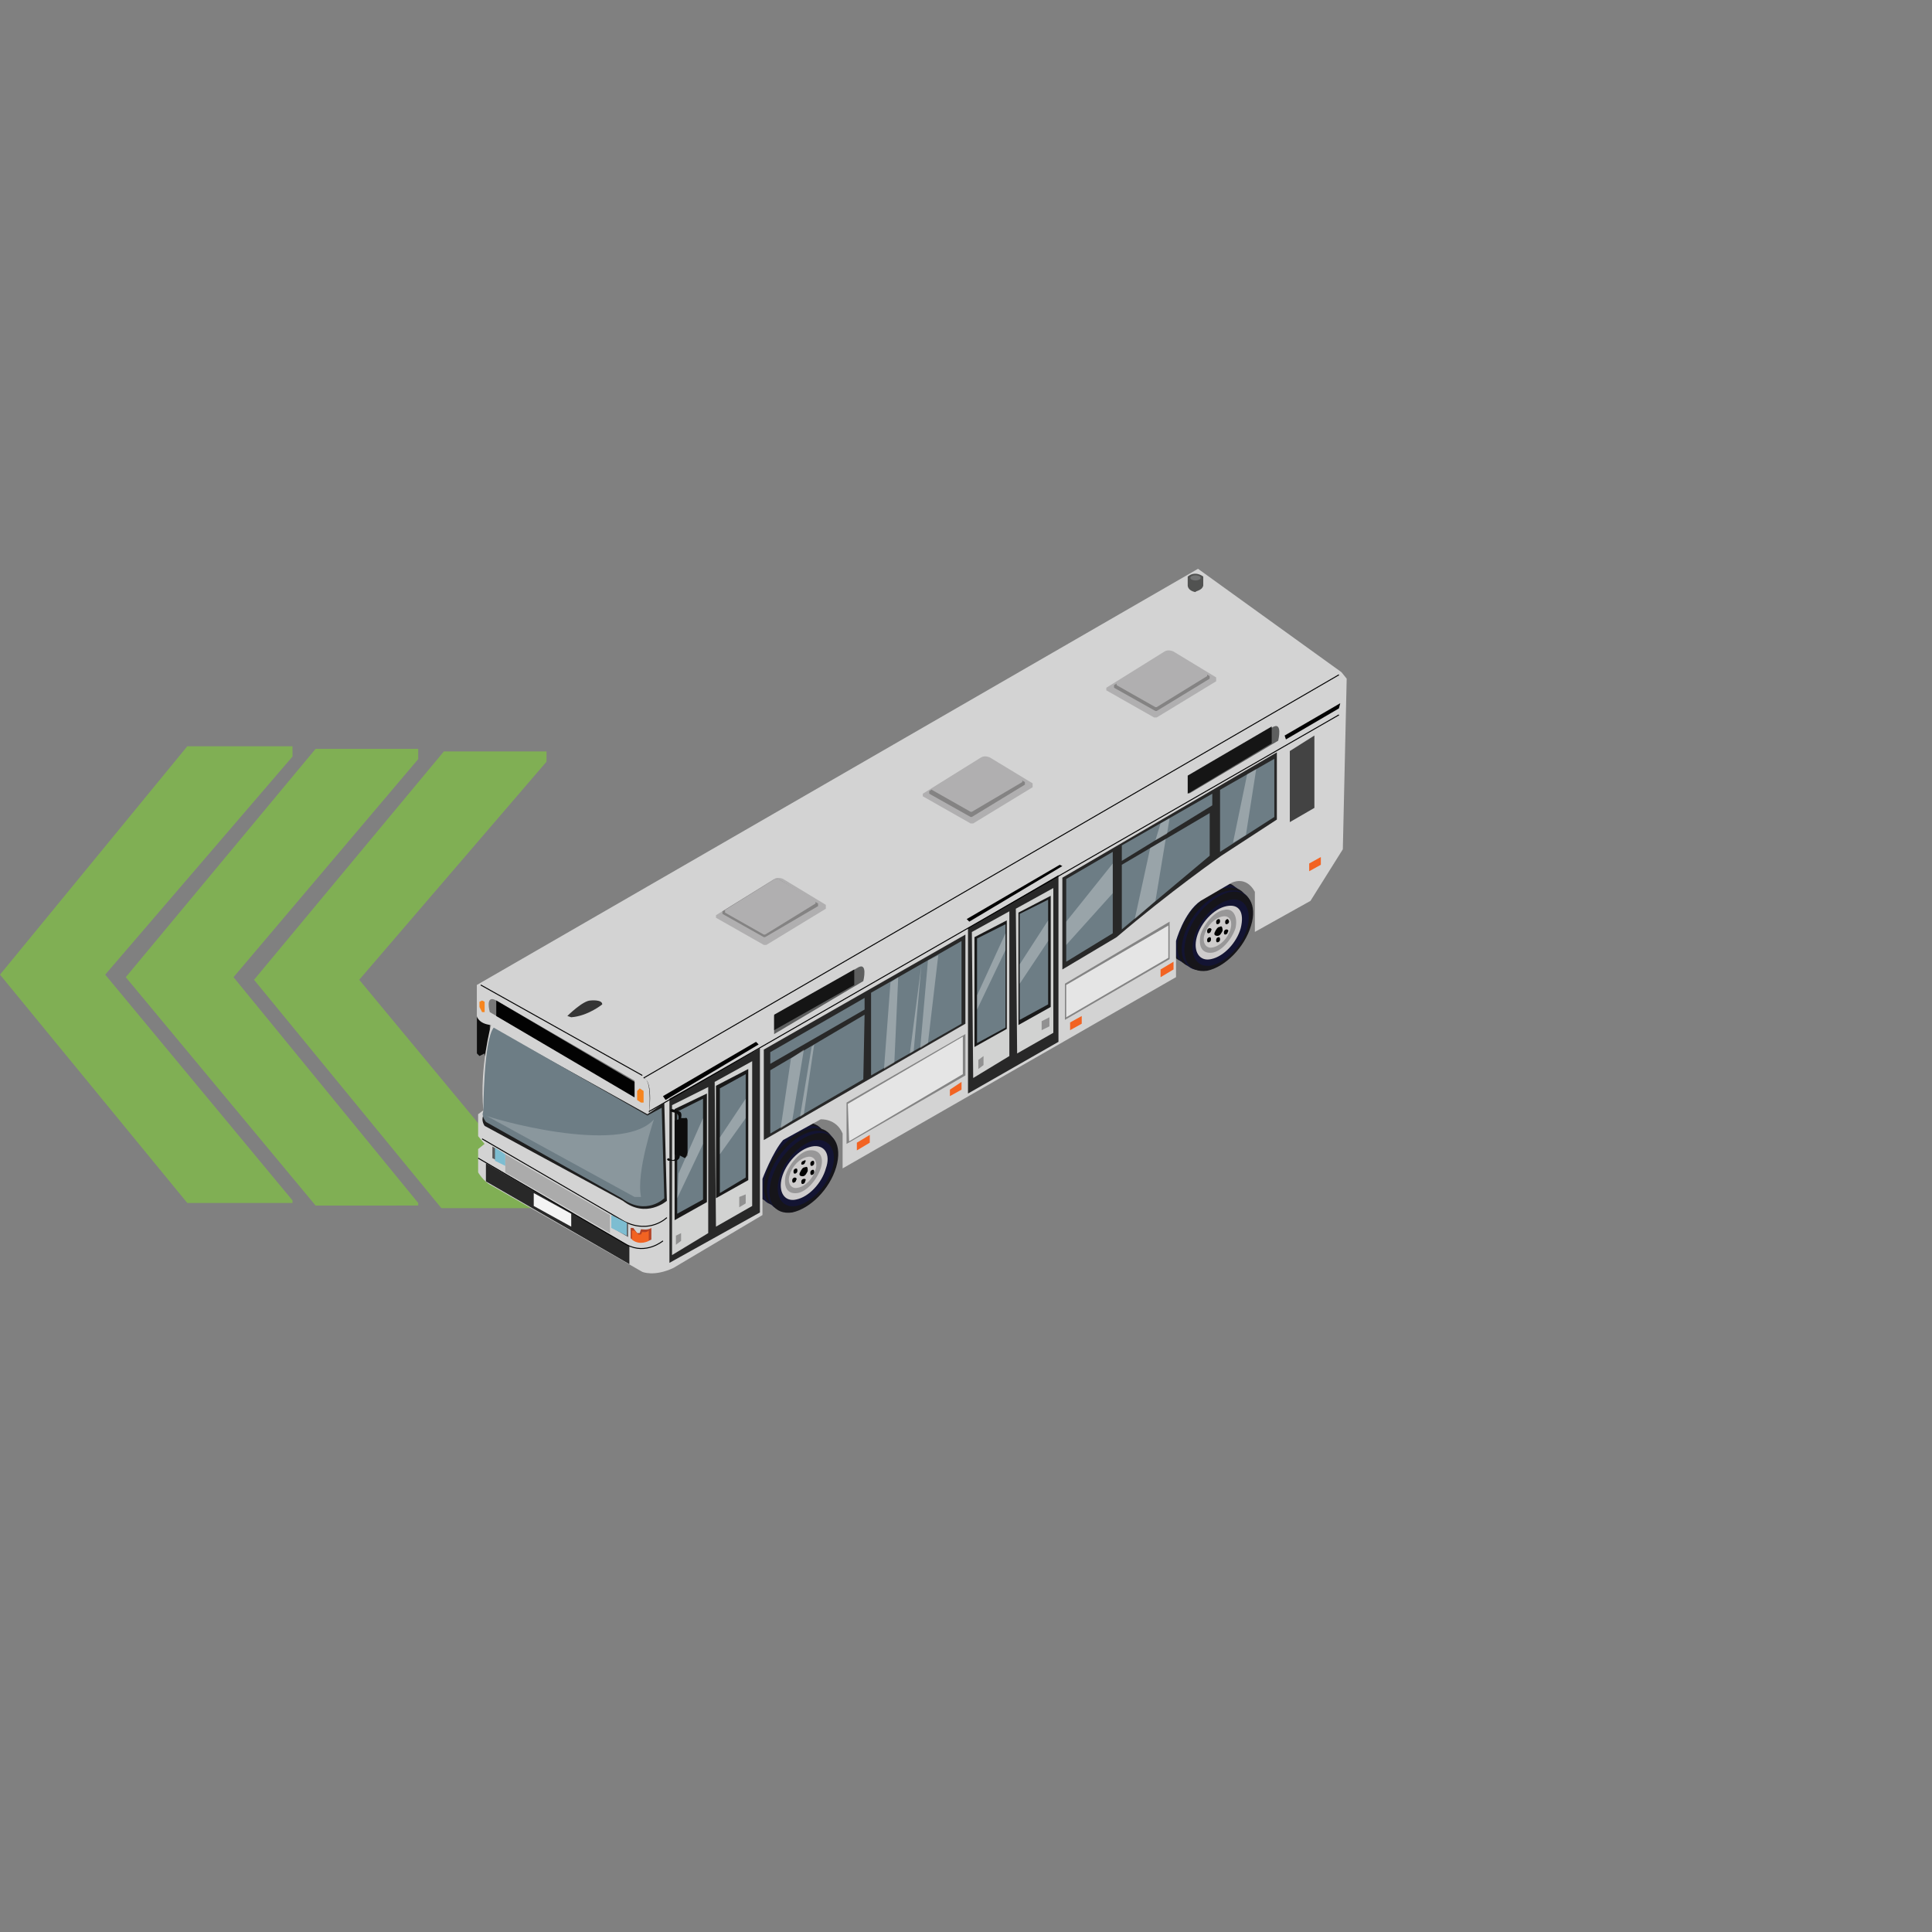 <?xml version="1.0" encoding="utf-8"?>
<!-- Generator: Adobe Illustrator 16.0.0, SVG Export Plug-In . SVG Version: 6.00 Build 0)  -->
<!DOCTYPE svg PUBLIC "-//W3C//DTD SVG 1.1//EN" "http://www.w3.org/Graphics/SVG/1.1/DTD/svg11.dtd">
<svg version="1.1" id="Layer_1" xmlns="http://www.w3.org/2000/svg" xmlns:xlink="http://www.w3.org/1999/xlink" x="0px" y="0px"
	 width="200px" height="200px" viewBox="0 0 200 200" enable-background="new 0 0 200 200" xml:space="preserve">
<rect x="0" y="0" width="200" height="200" fill="#808080" stroke="none"/>
<g id="Direction">
	<g transform="rotate({{angle}} 50 50)">
		<polygon id="arrow" opacity="0.7" fill="#80C342" enable-background="new    " points="56.575,77.785 56.576,78.85 
			37.187,101.428 56.575,124.799 56.575,125.064 45.685,125.064 26.296,101.428 45.952,77.785 		">
		
			<animate  fill="remove" accumulate="none" additive="replace" begin="0s;anim_arrow3.end" values="0.5; 0" restart="always" calcMode="linear" dur="0.5s" attributeName="opacity" id="anim_arrow1">
			</animate>
		</polygon>
		<polygon id="arrow2" opacity="0.7" fill="#80C342" enable-background="new    " points="43.294,77.521 43.294,78.582 
			24.173,101.158 43.294,124.533 43.294,124.797 32.672,124.799 13.017,101.158 32.67,77.521 		">
		
			<animate  fill="remove" accumulate="none" additive="replace" begin="anim_arrow1.end" values="0.5; 0" restart="always" calcMode="linear" dur="0.5s" attributeName="opacity" id="anim_arrow2">
			</animate>
		</polygon>
		<polygon id="arrow3" opacity="0.7" fill="#80C342" enable-background="new    " points="30.281,77.253 30.28,78.318 
			10.891,100.895 30.281,124.268 30.281,124.533 19.39,124.533 0,100.895 19.39,77.253 		">
		
			<animate  fill="remove" accumulate="none" additive="replace" begin="anim_arrow2.end" values="0.5; 0" restart="always" calcMode="linear" dur="0.5s" attributeName="opacity" id="anim_arrow3">
			</animate>
		</polygon>
	</g>
</g>
<g id="Tire_Mid">
	<path fill="#16151A" d="M84.419,119.088c-0.669,2.275-2.809,4.418-4.681,4.684c-1.873,0.4-2.944-1.205-2.142-3.479
		c0.803-2.281,2.811-4.42,4.683-4.684C84.019,115.344,85.088,116.949,84.419,119.088z"/>
	<path fill="#131433" d="M84.686,119.494c-0.669,2.271-2.809,4.414-4.683,4.678c-1.873,0.402-2.809-1.203-2.14-3.479
		c0.668-2.275,2.809-4.418,4.681-4.684C84.419,115.613,85.355,117.215,84.686,119.494z"/>
	<path fill="#16151A" d="M85.355,119.758c-0.669,2.275-2.809,4.414-4.681,4.684c-1.874,0.4-2.944-1.203-2.141-3.479
		c0.669-2.275,2.81-4.418,4.683-4.688C84.955,116.01,86.024,117.486,85.355,119.758z"/>
	<path fill="#131433" d="M85.624,120.023c-0.669,2.275-2.81,4.418-4.683,4.688c-1.872,0.4-2.811-1.205-2.141-3.484
		c0.669-2.275,2.81-4.41,4.681-4.678C85.355,116.279,86.293,117.885,85.624,120.023z"/>
	<path fill="#16151A" d="M86.16,120.293c-0.669,2.273-2.81,4.418-4.683,4.682c-1.874,0.402-2.943-1.203-2.141-3.479
		c0.667-2.275,2.808-4.414,4.681-4.68C85.891,116.549,86.83,118.018,86.16,120.293z"/>
	<path fill="#131433" d="M86.427,120.561c-0.667,2.275-2.81,4.414-4.681,4.684c-1.874,0.4-2.81-1.203-2.141-3.479
		c0.669-2.271,2.811-4.42,4.683-4.684C86.16,116.816,87.097,118.418,86.427,120.561z"/>
	<path fill="#16151A" d="M86.56,120.826c-0.669,2.275-2.676,4.285-4.549,4.688c-1.872,0.268-2.808-1.205-2.139-3.48
		c0.669-2.277,2.677-4.281,4.547-4.688C86.293,116.949,87.23,118.551,86.56,120.826z"/>
	<path fill="#131433" d="M86.16,120.963c-0.536,1.873-2.274,3.611-3.746,3.879c-1.473,0.27-2.275-1.07-1.74-2.945
		c0.534-1.873,2.273-3.607,3.745-3.879C85.891,117.885,86.693,119.088,86.16,120.963z"/>
	<path fill="#CECCCC" d="M85.491,120.963c-0.402,1.473-1.741,2.949-3.077,3.213c-1.206,0.27-1.875-0.801-1.473-2.275
		c0.402-1.467,1.739-2.941,3.078-3.213C85.357,118.418,86.024,119.494,85.491,120.963z"/>
	<path fill="#989798" d="M84.955,120.963c-0.4,1.203-1.472,2.412-2.409,2.543c-1.069,0.135-1.472-0.67-1.203-1.873
		c0.4-1.209,1.471-2.412,2.406-2.545C84.822,118.955,85.355,119.758,84.955,120.963z"/>
	<path fill="#CECCCC" d="M84.419,121.094c-0.267,0.939-1.069,1.742-1.873,1.871c-0.669,0.137-1.069-0.529-0.803-1.332
		c0.265-0.939,1.067-1.742,1.873-1.875C84.286,119.621,84.686,120.293,84.419,121.094z"/>
	<g id="Tire_Mid_Hole">
		<path fill="#020202" d="M83.617,121.227c-0.133,0.27-0.267,0.539-0.536,0.539c-0.27,0-0.4-0.133-0.267-0.398
			c0.133-0.268,0.267-0.537,0.536-0.537C83.617,120.693,83.617,120.963,83.617,121.227z"/>
		<path fill="#020202" d="M83.35,120.293c0,0.131-0.134,0.268-0.267,0.268s-0.133,0-0.133-0.137c0-0.131,0.133-0.26,0.267-0.26
			C83.35,120.023,83.483,120.164,83.35,120.293z"/>
		<path fill="#020202" d="M84.286,120.424c0,0.137-0.134,0.27-0.267,0.27s-0.133-0.133-0.133-0.27c0-0.131,0.133-0.26,0.267-0.26
			C84.286,120.164,84.286,120.293,84.286,120.424z"/>
		<path fill="#020202" d="M84.286,121.363c0,0.137-0.134,0.27-0.267,0.27s-0.133-0.137-0.133-0.27c0-0.137,0.133-0.27,0.267-0.27
			C84.286,121.094,84.286,121.227,84.286,121.363z"/>
		<path fill="#020202" d="M83.35,122.299c0,0.133-0.134,0.268-0.267,0.268s-0.133-0.133-0.133-0.268
			c0-0.137,0.133-0.266,0.267-0.266C83.35,122.033,83.483,122.033,83.35,122.299z"/>
		<path fill="#020202" d="M82.414,122.166c0,0.133-0.137,0.27-0.27,0.27s-0.133-0.137-0.133-0.27s0.133-0.27,0.267-0.27
			C82.414,121.896,82.546,122.033,82.414,122.166z"/>
		<path fill="#020202" d="M82.546,121.227c0,0.137-0.132,0.27-0.269,0.27c-0.133,0-0.133-0.133-0.133-0.27
			c0-0.133,0.133-0.264,0.27-0.264C82.546,120.963,82.546,121.094,82.546,121.227z"/>
	</g>
	
		<animateTransform  type="translate" fill="remove" attributeType="XML" accumulate="none" repeatCount="indefinite" additive="replace" begin="0s" values="0,0;0.1,0.1;0,0" restart="always" calcMode="linear" dur="1" attributeName="transform">
		</animateTransform>
</g>
<g id="Tire_Mid_1_">
	<path fill="#16151A" d="M127.233,94.206c-0.668,2.274-2.809,4.414-4.683,4.681c-1.875,0.4-2.943-1.201-2.146-3.478
		c0.668-2.275,2.812-4.414,4.689-4.681C126.965,90.458,127.901,91.93,127.233,94.206z"/>
	<path fill="#131433" d="M127.637,94.472c-0.668,2.274-2.815,4.414-4.686,4.682c-1.874,0.399-2.811-1.207-2.141-3.479
		c0.664-2.275,2.812-4.414,4.681-4.681C127.37,90.728,128.307,92.331,127.637,94.472z"/>
	<path fill="#16151A" d="M128.168,94.875c-0.666,2.274-2.805,4.414-4.681,4.682c-1.874,0.399-2.945-1.203-2.141-3.479
		c0.666-2.275,2.811-4.415,4.685-4.681C127.901,90.994,128.975,92.599,128.168,94.875z"/>
	<path fill="#131433" d="M128.569,95.142c-0.668,2.274-2.807,4.415-4.683,4.68c-1.87,0.4-2.81-1.202-2.139-3.478
		c0.664-2.274,2.807-4.414,4.683-4.681C128.307,91.263,129.239,92.864,128.569,95.142z"/>
	<path fill="#16151A" d="M128.975,95.408c-0.664,2.277-2.813,4.414-4.685,4.685c-1.874,0.398-2.943-1.207-2.146-3.48
		c0.671-2.274,2.815-4.417,4.686-4.683C128.71,91.53,129.773,93.133,128.975,95.408z"/>
	<path fill="#131433" d="M129.376,95.677c-0.666,2.271-2.811,4.416-4.685,4.684c-1.872,0.399-2.81-1.205-2.141-3.479
		c0.666-2.274,2.813-4.416,4.683-4.683C129.105,91.932,130.042,93.4,129.376,95.677z"/>
	<path fill="#16151A" d="M129.509,95.811c-0.668,2.275-2.675,4.283-4.545,4.681c-1.876,0.266-2.811-1.205-2.145-3.479
		c0.668-2.274,2.681-4.28,4.551-4.683C129.239,92.063,130.177,93.668,129.509,95.811z"/>
	<path fill="#131433" d="M129.105,96.078c-0.536,1.871-2.271,3.613-3.746,3.878c-1.473,0.267-2.275-1.071-1.737-2.944
		c0.529-1.872,2.275-3.613,3.748-3.88C128.836,92.864,129.646,94.206,129.105,96.078z"/>
	<path fill="#CECCCC" d="M128.441,96.078c-0.399,1.469-1.742,2.946-3.078,3.211c-1.201,0.268-1.876-0.805-1.473-2.277
		c0.399-1.467,1.737-2.941,3.078-3.209C128.307,93.535,128.836,94.472,128.441,96.078z"/>
	<path fill="#989798" d="M127.901,96.078c-0.399,1.203-1.467,2.408-2.405,2.542c-1.071,0.134-1.473-0.671-1.206-1.873
		c0.401-1.205,1.473-2.41,2.409-2.544C127.637,93.936,128.168,94.875,127.901,96.078z"/>
	<path fill="#CECCCC" d="M127.37,96.211c-0.27,0.936-1.071,1.736-1.874,1.875c-0.671,0.134-1.071-0.539-0.805-1.339
		c0.269-0.936,1.071-1.741,1.874-1.874C127.233,94.739,127.637,95.275,127.37,96.211z"/>
	<g id="Tire_Mid_Hole_1_">
		<path fill="#020202" d="M126.565,96.344c-0.135,0.267-0.267,0.536-0.534,0.536c-0.269,0-0.403-0.133-0.269-0.4
			c0.135-0.267,0.269-0.536,0.536-0.536C126.431,95.811,126.565,95.944,126.565,96.344z"/>
		<path fill="#020202" d="M126.299,95.408c0,0.133-0.137,0.267-0.268,0.267c-0.134,0-0.134-0.134-0.134-0.267
			s0.134-0.267,0.265-0.267C126.299,95.142,126.299,95.275,126.299,95.408z"/>
		<path fill="#020202" d="M127.233,95.408c0,0.133-0.135,0.267-0.269,0.267c-0.135,0-0.135-0.134-0.135-0.267
			s0.135-0.267,0.267-0.267C127.101,95.142,127.233,95.275,127.233,95.408z"/>
		<path fill="#020202" d="M127.101,96.479c0,0.134-0.132,0.267-0.267,0.267s-0.135-0.133-0.135-0.267
			c0-0.133,0.135-0.267,0.27-0.267C127.101,96.211,127.233,96.344,127.101,96.479z"/>
		<path fill="#020202" d="M126.299,97.281c0,0.137-0.137,0.266-0.268,0.266c-0.134,0-0.134-0.131-0.134-0.266
			c0-0.132,0.134-0.265,0.265-0.265C126.299,97.013,126.299,97.149,126.299,97.281z"/>
		<path fill="#020202" d="M125.363,97.281c0,0.137-0.132,0.266-0.269,0.266c-0.133,0-0.133-0.131-0.133-0.266
			c0-0.132,0.133-0.265,0.267-0.265C125.363,97.013,125.363,97.149,125.363,97.281z"/>
		<path fill="#020202" d="M125.363,96.344c0,0.133-0.132,0.267-0.269,0.267c-0.133,0-0.133-0.133-0.133-0.267
			s0.133-0.267,0.267-0.267C125.363,96.078,125.496,96.211,125.363,96.344z"/>
	</g>
	
		<animateTransform  type="translate" fill="remove" attributeType="XML" accumulate="none" repeatCount="indefinite" additive="replace" begin="0s" values="0,0;0.1,0.1;0,0" restart="always" calcMode="linear" dur="1" attributeName="transform">
		</animateTransform>
</g>
<g id="Body">
	<g>
		<g>
			<g>
				<g id="Bus_Body">
					<g>
						<g>
							<path fill="#0D0D0D" d="M51.106,104.508l-0.536,0.133c0,0-0.267,0.139-0.267,0.4v0.266l0.4,0.139v0.133v3.342l-0.134,0.133
								c0,0,0,0.67,0.536,0.4l0.267-0.133l0.133,0.133l-0.133,0.133h-0.4c0,0-0.802,0.135-0.802-0.535l-0.534,0.266l-0.133-0.135
								l-0.134-0.133v-3.609c0,0,0-0.4,0.267-0.268h0.4c0,0-0.133-0.535,0.134-0.668c0,0,0.267-0.135,0.802-0.268
								C51.106,104.375,51.239,104.375,51.106,104.508z"/>
							<path fill="#D3D3D3" d="M139.009,87.917l0.399-17.661l-0.538-0.669l-14.852-10.705l-74.656,43.082v3.215
								c0,0,0.134,0.797,1.473,0.934c0,0-1.203,4.281-0.803,8.83l-0.536,0.4v2.273l0.669,0.799l-0.669,0.537v2.41
								c0,0,0.536,0.934,1.338,1.336l15.655,8.963c0,0,1.203,0.539,3.21-0.398l9.231-5.482v-3.75c0,0,1.069-2.813,2.141-4.018
								l3.88-2.139c0,0,1.605-0.131,2.275,1.465v3.615l34.515-19.801V97.41c0,0,0.803-2.945,2.54-4.149l3.211-1.872
								c0,0,1.477-0.803,2.411,0.934v4.149l5.757-3.213L139.009,87.917z"/>
							<path fill="#515251" d="M124.561,60.623v-0.937c0,0-0.805-0.669-1.609,0v0.937c0,0,0,0.534,0.807,0.669
								C123.756,61.159,124.425,61.159,124.561,60.623z"/>
							<g display="none">
								<path display="inline" fill="#B0AFB0" d="M146.501,64.369v-0.402l-4.416-2.675c0,0-0.536-0.269-0.936,0l-6.021,3.88v0.267
									l4.947,2.81h0.271L146.501,64.369z"/>
								<path display="inline" fill="#848383" d="M145.833,64.1v-0.267l-3.881-2.274c0,0-0.399-0.267-0.803,0l-5.218,3.211v0.267
									l4.279,2.406h0.137L145.833,64.1z"/>
								<path display="inline" fill="#B0AFB0" d="M145.564,63.833v-0.267l-3.612-2.141c0,0-0.399-0.267-0.803,0l-4.951,2.943v0.267
									l4.013,2.273h0.137L145.564,63.833z"/>
							</g>
							<g>
								<path fill="#B0AFB0" d="M125.897,70.525v-0.4l-4.414-2.678c0,0-0.538-0.267-0.938,0l-6.021,3.749v0.267l4.947,2.811h0.269
									L125.897,70.525z"/>
								<path fill="#848383" d="M125.227,70.256v-0.267l-3.88-2.275c0,0-0.401-0.269-0.805,0l-5.215,3.211v0.269l4.28,2.407h0.13
									L125.227,70.256z"/>
								<path fill="#B0AFB0" d="M124.96,69.989v-0.267l-3.613-2.14c0,0-0.401-0.267-0.805,0l-4.95,3.078v0.267l4.016,2.275h0.13
									L124.96,69.989z"/>
							</g>
							<g>
								<path fill="#B0AFB0" d="M106.898,81.494v-0.4l-4.416-2.676c0,0-0.536-0.267-0.936,0l-6.019,3.747v0.267l4.948,2.81h0.269
									L106.898,81.494z"/>
								<path fill="#848383" d="M106.096,81.227v-0.269l-3.883-2.272c0,0-0.4-0.267-0.807,0l-5.214,3.209v0.267l4.28,2.408h0.134
									L106.096,81.227z"/>
								<path fill="#B0AFB0" d="M105.826,80.958v-0.265l-3.613-2.141c0,0-0.4-0.269-0.807,0l-4.947,3.076v0.133l4.013,2.274h0.136
									L105.826,80.958z"/>
							</g>
							<g>
								<path fill="#B0AFB0" d="M85.491,94.07v-0.401l-4.414-2.674c0,0-0.536-0.267-0.936,0l-6.021,3.745v0.267l4.95,2.81h0.267
									L85.491,94.07z"/>
								<path fill="#848383" d="M84.686,93.802v-0.267l-3.88-2.408c0,0-0.4-0.267-0.803,0l-5.216,3.211v0.267l4.281,2.408h0.133
									L84.686,93.802z"/>
								<path fill="#B0AFB0" d="M84.419,93.535v-0.267l-3.612-2.139c0,0-0.4-0.267-0.802,0l-4.95,3.078v0.267l4.014,2.274h0.133
									L84.419,93.535z"/>
							</g>
							<ellipse fill="#727373" cx="123.756" cy="59.82" rx="0.534" ry="0.267"/>
							<path fill="#353535" d="M62.345,103.973c0,0-1.473,1.205-3.211,1.334l-0.402-0.133c0,0,1.605-1.604,2.41-1.604
								C61.141,103.572,62.345,103.438,62.345,103.973z"/>
							<polygon display="none" fill="#282828" points="141.684,89.388 141.684,72.128 132.45,77.481 132.45,94.739 							"/>
							<polygon fill="#282828" points="109.572,107.85 109.572,90.592 100.207,96.078 100.207,113.201 							"/>
							<polygon fill="#282828" points="78.667,125.514 78.667,108.518 69.3,113.738 69.3,130.729 							"/>
							<path fill="#5E5F5F" d="M132.317,76.677c0,0,0.532-2.141-0.67-1.338l-8.56,4.95v1.873L132.317,76.677z"/>
							<path fill="#5E5F5F" d="M89.369,101.563c0,0,0.534-2.141-0.669-1.338l-8.562,4.954v1.871L89.369,101.563z"/>
							<polygon fill="#151515" points="131.647,76.944 131.647,75.206 122.951,80.289 122.951,82.164 							"/>
							<polygon fill="#151515" points="88.433,101.963 88.433,100.358 80.139,105.041 80.139,106.643 							"/>
							<polyline fill="#020202" points="133.12,76.544 132.985,76.142 138.742,72.797 138.605,73.333 							"/>
							<polygon fill="#020202" points="109.975,89.656 100.342,95.408 100.072,95.142 109.705,89.521 							"/>
							<polygon fill="#020202" points="78.534,108.121 68.9,113.871 68.631,113.471 78.264,107.85 							"/>
							<path fill="#787878" d="M50.704,104.775c0,0-0.534-1.875,0.669-1.205l14.316,8.295v1.605L50.704,104.775z"/>
							<polygon fill="#020202" points="65.688,111.998 65.688,113.604 51.373,105.178 51.373,103.572 							"/>
							<polygon fill="#F6851F" points="66.625,112.938 66.225,112.668 65.956,112.938 65.956,113.871 66.358,114.141 
								66.625,114.141 							"/>
							<polygon fill="#F6851F" points="50.17,103.705 50.17,104.775 49.903,104.775 49.634,104.24 49.634,103.705 49.903,103.572 
															"/>
							<polygon fill="#434343" points="136.065,76.142 133.521,77.748 133.521,85.105 136.065,83.633 							"/>
							<path stroke="#000000" stroke-width="0.1" stroke-miterlimit="10" d="M138.605,69.855l-71.98,41.74L138.605,69.855z"/>
							<path stroke="#000000" stroke-width="0.1" stroke-miterlimit="10" d="M138.605,74.003l-71.442,41.073L138.605,74.003z"/>
							<path d="M67.161,115.613c0,0,0.534-3.748-0.536-4.018C66.625,111.596,67.563,111.463,67.161,115.613z"/>
							<g>
								<polygon fill="#D1D2D1" points="73.314,112.531 73.314,127.652 69.569,129.926 69.569,114.404 								"/>
								<polygon fill="#D1D2D1" points="77.865,109.855 77.865,124.842 74.116,126.984 73.983,111.998 								"/>
							</g>
							<g>
								<polygon fill="#D1D2D1" points="104.488,94.339 104.488,109.322 100.744,111.596 100.607,96.479 								"/>
								<polygon fill="#D1D2D1" points="109.039,91.93 109.039,106.916 105.293,109.053 105.158,94.07 								"/>
							</g>
							<g id="Glass_Doors">
								<polygon fill="#191919" points="108.77,92.733 108.77,104.24 105.428,106.111 105.428,94.472 								"/>
								<polygon fill="#191919" points="104.222,95.275 104.222,106.512 100.875,108.385 100.875,97.013 								"/>
								<polygon fill="#191919" points="77.461,110.662 77.461,122.166 74.116,124.041 74.116,112.398 								"/>
								<polygon fill="#191919" points="73.18,113.201 73.18,124.441 69.835,126.314 69.835,114.807 								"/>
								<polygon fill="#6D7D85" points="108.502,93.133 108.502,103.973 105.561,105.576 105.561,94.605 								"/>
								<polygon fill="#6D7D85" points="104.088,95.677 104.088,106.379 101.145,107.982 101.145,97.149 								"/>
								<polygon fill="#6D7D85" points="77.196,111.195 77.196,121.896 74.52,123.506 74.52,112.668 								"/>
								<polygon fill="#6D7D85" points="72.778,113.738 72.778,124.172 70.105,125.645 70.105,115.076 								"/>
								<path stroke="#000000" stroke-width="0.1" stroke-miterlimit="10" d="M66.492,111.328l-16.725-9.363L66.492,111.328z"/>
								<polygon fill="#282828" points="65.153,128.992 65.153,130.865 50.303,122.299 50.303,120.424 								"/>
							</g>
							<path fill="#0D0D0D" d="M69.436,115.076l0.535,0.135c0,0,0.267,0.133,0.267,0.398v0.264l-0.401,0.133v0.135v3.348
								l0.135,0.127c0,0,0,0.67-0.535,0.402l-0.267-0.135l-0.133,0.139l0.133,0.139h0.4c0,0,0.804,0.133,0.804-0.541l0.536,0.271
								l0.133-0.135l0.133-0.137v-3.609c0,0,0-0.396-0.267-0.264h-0.4c0,0,0.133-0.535-0.133-0.668c0,0-0.267-0.135-0.804-0.266
								C69.436,114.807,69.3,114.943,69.436,115.076z"/>
							<path fill="#1E1E1E" d="M68.766,114.141l0.267,10.168c0,0-2.139,1.875-4.548,0l-14.315-7.76c0,0-0.4-0.539-0.134-1.072
								c0,0,0.267-7.355,1.336-8.832l15.655,8.701L68.766,114.141z"/>
							<path fill="#6D7D85" d="M68.5,114.674l0.267,9.367c0,0-1.872,1.873-4.414,0l-14.047-7.895c0,0-0.536-0.67-0.267-1.07
								c0,0,0-7.357,1.069-8.697l15.922,9.098L68.5,114.674z"/>
							<path fill="none" stroke="#000000" stroke-width="0.1" stroke-miterlimit="10" d="M69.033,126.043
								c0,0-1.739,1.744-4.414,0.404l-14.716-8.559"/>
							<path fill="none" stroke="#000000" stroke-width="0.1" stroke-miterlimit="10" d="M68.631,128.453
								c0,0-1.739,1.473-3.747,0.406l-15.385-8.969"/>
							<path fill="#B44326" d="M67.428,127.117v1.205c0,0-1.203,0.67-2.14-0.133v-1.074h0.267l0.401,0.533h0.267l0.133-0.402
								C66.492,127.246,67.028,127.383,67.428,127.117z"/>
							<path fill="#F26322" d="M67.161,127.383v1.07c0,0-0.936,0.535-1.74-0.131v-0.936h0.267l0.401,0.406h0.267l0.133-0.27
								C66.492,127.52,66.895,127.652,67.161,127.383z"/>
							<polygon fill="#F4F4F4" points="59.133,125.645 59.133,126.984 55.253,124.842 55.253,123.506 							"/>
							<polygon fill="#848484" points="99.938,107.049 87.633,114.141 87.633,118.418 99.938,111.328 							"/>
							<polygon fill="#E5E5E5" points="99.673,107.314 87.766,114.273 87.899,118.152 99.673,111.195 							"/>
							<polygon fill="#848484" points="121.077,95.408 110.24,101.83 110.24,105.576 121.077,99.289 							"/>
							<polygon fill="#E5E5E5" points="120.945,95.811 110.375,101.963 110.375,105.307 120.945,99.156 							"/>
							<polygon fill="#F26322" points="90.038,117.486 90.038,118.289 88.702,119.088 88.702,118.289 							"/>
							<polygon fill="#F26322" points="99.537,111.998 99.537,112.801 98.333,113.471 98.333,112.801 							"/>
							<polygon fill="#F26322" points="111.98,105.178 111.98,105.975 110.777,106.643 110.777,105.844 							"/>
							<polygon fill="#F26322" points="121.483,99.556 121.483,100.358 120.141,101.158 120.141,100.358 							"/>
							<polygon fill="#F26322" points="136.733,88.719 136.733,89.521 135.527,90.191 135.527,89.388 							"/>
						</g>
						<g>
							<polygon fill="#919191" points="108.638,105.307 108.638,106.246 107.831,106.643 107.831,105.713 							"/>
							<polygon fill="#919191" points="101.813,109.322 101.813,110.256 101.278,110.662 101.278,109.723 							"/>
							<polygon fill="#919191" points="77.196,123.639 77.196,124.574 76.527,124.975 76.527,123.908 							"/>
							<polygon fill="#919191" points="70.506,127.652 70.506,128.453 69.97,128.859 69.97,127.916 							"/>
						</g>
					</g>
					<polygon fill="#282828" points="99.938,96.747 79.069,108.652 79.069,118.018 99.938,105.975 					"/>
					<path fill="#282828" d="M132.181,77.883v6.957l-5.75,3.745c0,0-5.354,3.747-10.839,8.43l-5.617,3.345v-9.5L132.181,77.883z"/>
					<polygon fill="#6D7D85" points="99.537,97.416 99.537,105.975 90.172,111.328 90.172,102.768 					"/>
					<polygon fill="#6D7D85" points="89.502,103.303 89.502,104.508 79.738,110.127 79.738,108.922 					"/>
					<polygon fill="#6D7D85" points="89.502,105.041 89.369,111.729 79.738,117.346 79.738,110.793 					"/>
					<polygon fill="#6D7D85" points="131.916,78.552 131.916,84.572 126.299,88.183 126.299,81.762 					"/>
					<polygon fill="#6D7D85" points="125.227,84.169 125.227,88.583 116.13,96.211 116.13,89.521 					"/>
					<polygon fill="#6D7D85" points="125.496,82.164 116.13,87.514 116.13,89.119 125.496,83.369 					"/>
					<polygon fill="#6D7D85" points="115.193,88.183 115.193,96.613 110.375,99.556 110.375,90.994 					"/>
				</g>
				<polygon fill="#59595A" points="52.042,119.357 52.042,120.424 50.972,119.891 50.972,118.688 				"/>
				<polygon fill="#7DBDD1" points="52.309,119.494 52.309,120.693 51.239,120.164 51.239,118.824 				"/>
				<polygon fill="#59595A" points="65.019,126.713 65.019,128.053 63.414,127.117 63.414,125.781 				"/>
				<polygon fill="#7DBDD1" points="64.886,126.584 64.886,127.916 63.281,127.117 63.281,125.781 				"/>
				<polygon fill="#ABABAB" points="63.147,125.781 63.147,127.652 52.309,121.363 52.309,119.494 				"/>
			</g>
		</g>
		<path opacity="0.2" fill="#FFFFFF" enable-background="new    " d="M67.697,115.879c0,0-1.872,5.484-1.338,8.029h-0.67
			l-15.385-8.432C50.303,115.613,64.217,119.758,67.697,115.879z"/>
		<polygon opacity="0.3" fill="#FFFFFF" enable-background="new    " points="70.239,121.496 72.778,115.746 72.778,118.418 
			70.105,124.041 		"/>
		<polygon opacity="0.3" fill="#FFFFFF" enable-background="new    " points="74.52,117.752 77.196,113.738 77.196,115.746 
			74.52,119.494 		"/>
		<polygon opacity="0.3" fill="#FFFFFF" enable-background="new    " points="81.877,109.588 80.808,116.816 82.011,116.01 
			83.216,108.652 		"/>
		<polygon opacity="0.3" fill="#FFFFFF" enable-background="new    " points="84.019,108.385 82.814,115.613 83.216,115.344 
			84.286,108.121 		"/>
		<polygon opacity="0.3" fill="#FFFFFF" enable-background="new    " points="92.181,101.697 91.511,110.662 92.583,109.988 
			92.984,101.158 		"/>
		<polygon opacity="0.3" fill="#FFFFFF" enable-background="new    " points="96.062,99.421 95.259,108.518 96.062,107.982 
			97.129,98.886 		"/>
		<polygon opacity="0.3" fill="#FFFFFF" enable-background="new    " points="95.392,99.824 94.585,108.791 94.186,109.053 		"/>
		<polygon opacity="0.3" fill="#FFFFFF" enable-background="new    " points="104.088,96.613 101.145,103.035 101.145,104.508 
			104.088,98.353 		"/>
		<polygon opacity="0.3" fill="#FFFFFF" enable-background="new    " points="108.502,95.275 105.561,99.824 105.561,101.83 
			108.502,97.416 		"/>
	</g>
	<polygon opacity="0.3" fill="#FFFFFF" enable-background="new    " points="115.193,89.388 110.375,95.408 110.375,97.818 
		115.193,92.464 	"/>
	<polygon opacity="0.3" fill="#FFFFFF" enable-background="new    " points="119.071,87.781 117.469,95.142 119.611,93.266 
		120.676,86.847 	"/>
	<polygon opacity="0.3" fill="#FFFFFF" enable-background="new    " points="120.141,85.241 119.611,86.98 120.811,86.311 
		121.077,84.705 	"/>
	<polygon opacity="0.3" fill="#FFFFFF" enable-background="new    " points="129.105,80.155 127.637,87.249 128.975,86.445 
		130.042,79.62 	"/>
	
		<animateTransform  type="translate" fill="remove" attributeType="XML" accumulate="none" repeatCount="indefinite" additive="replace" begin="0s" values="0,0;-0.1,-0.1;0,0" restart="always" calcMode="linear" dur="1" attributeName="transform">
		</animateTransform>
</g>
</svg>
